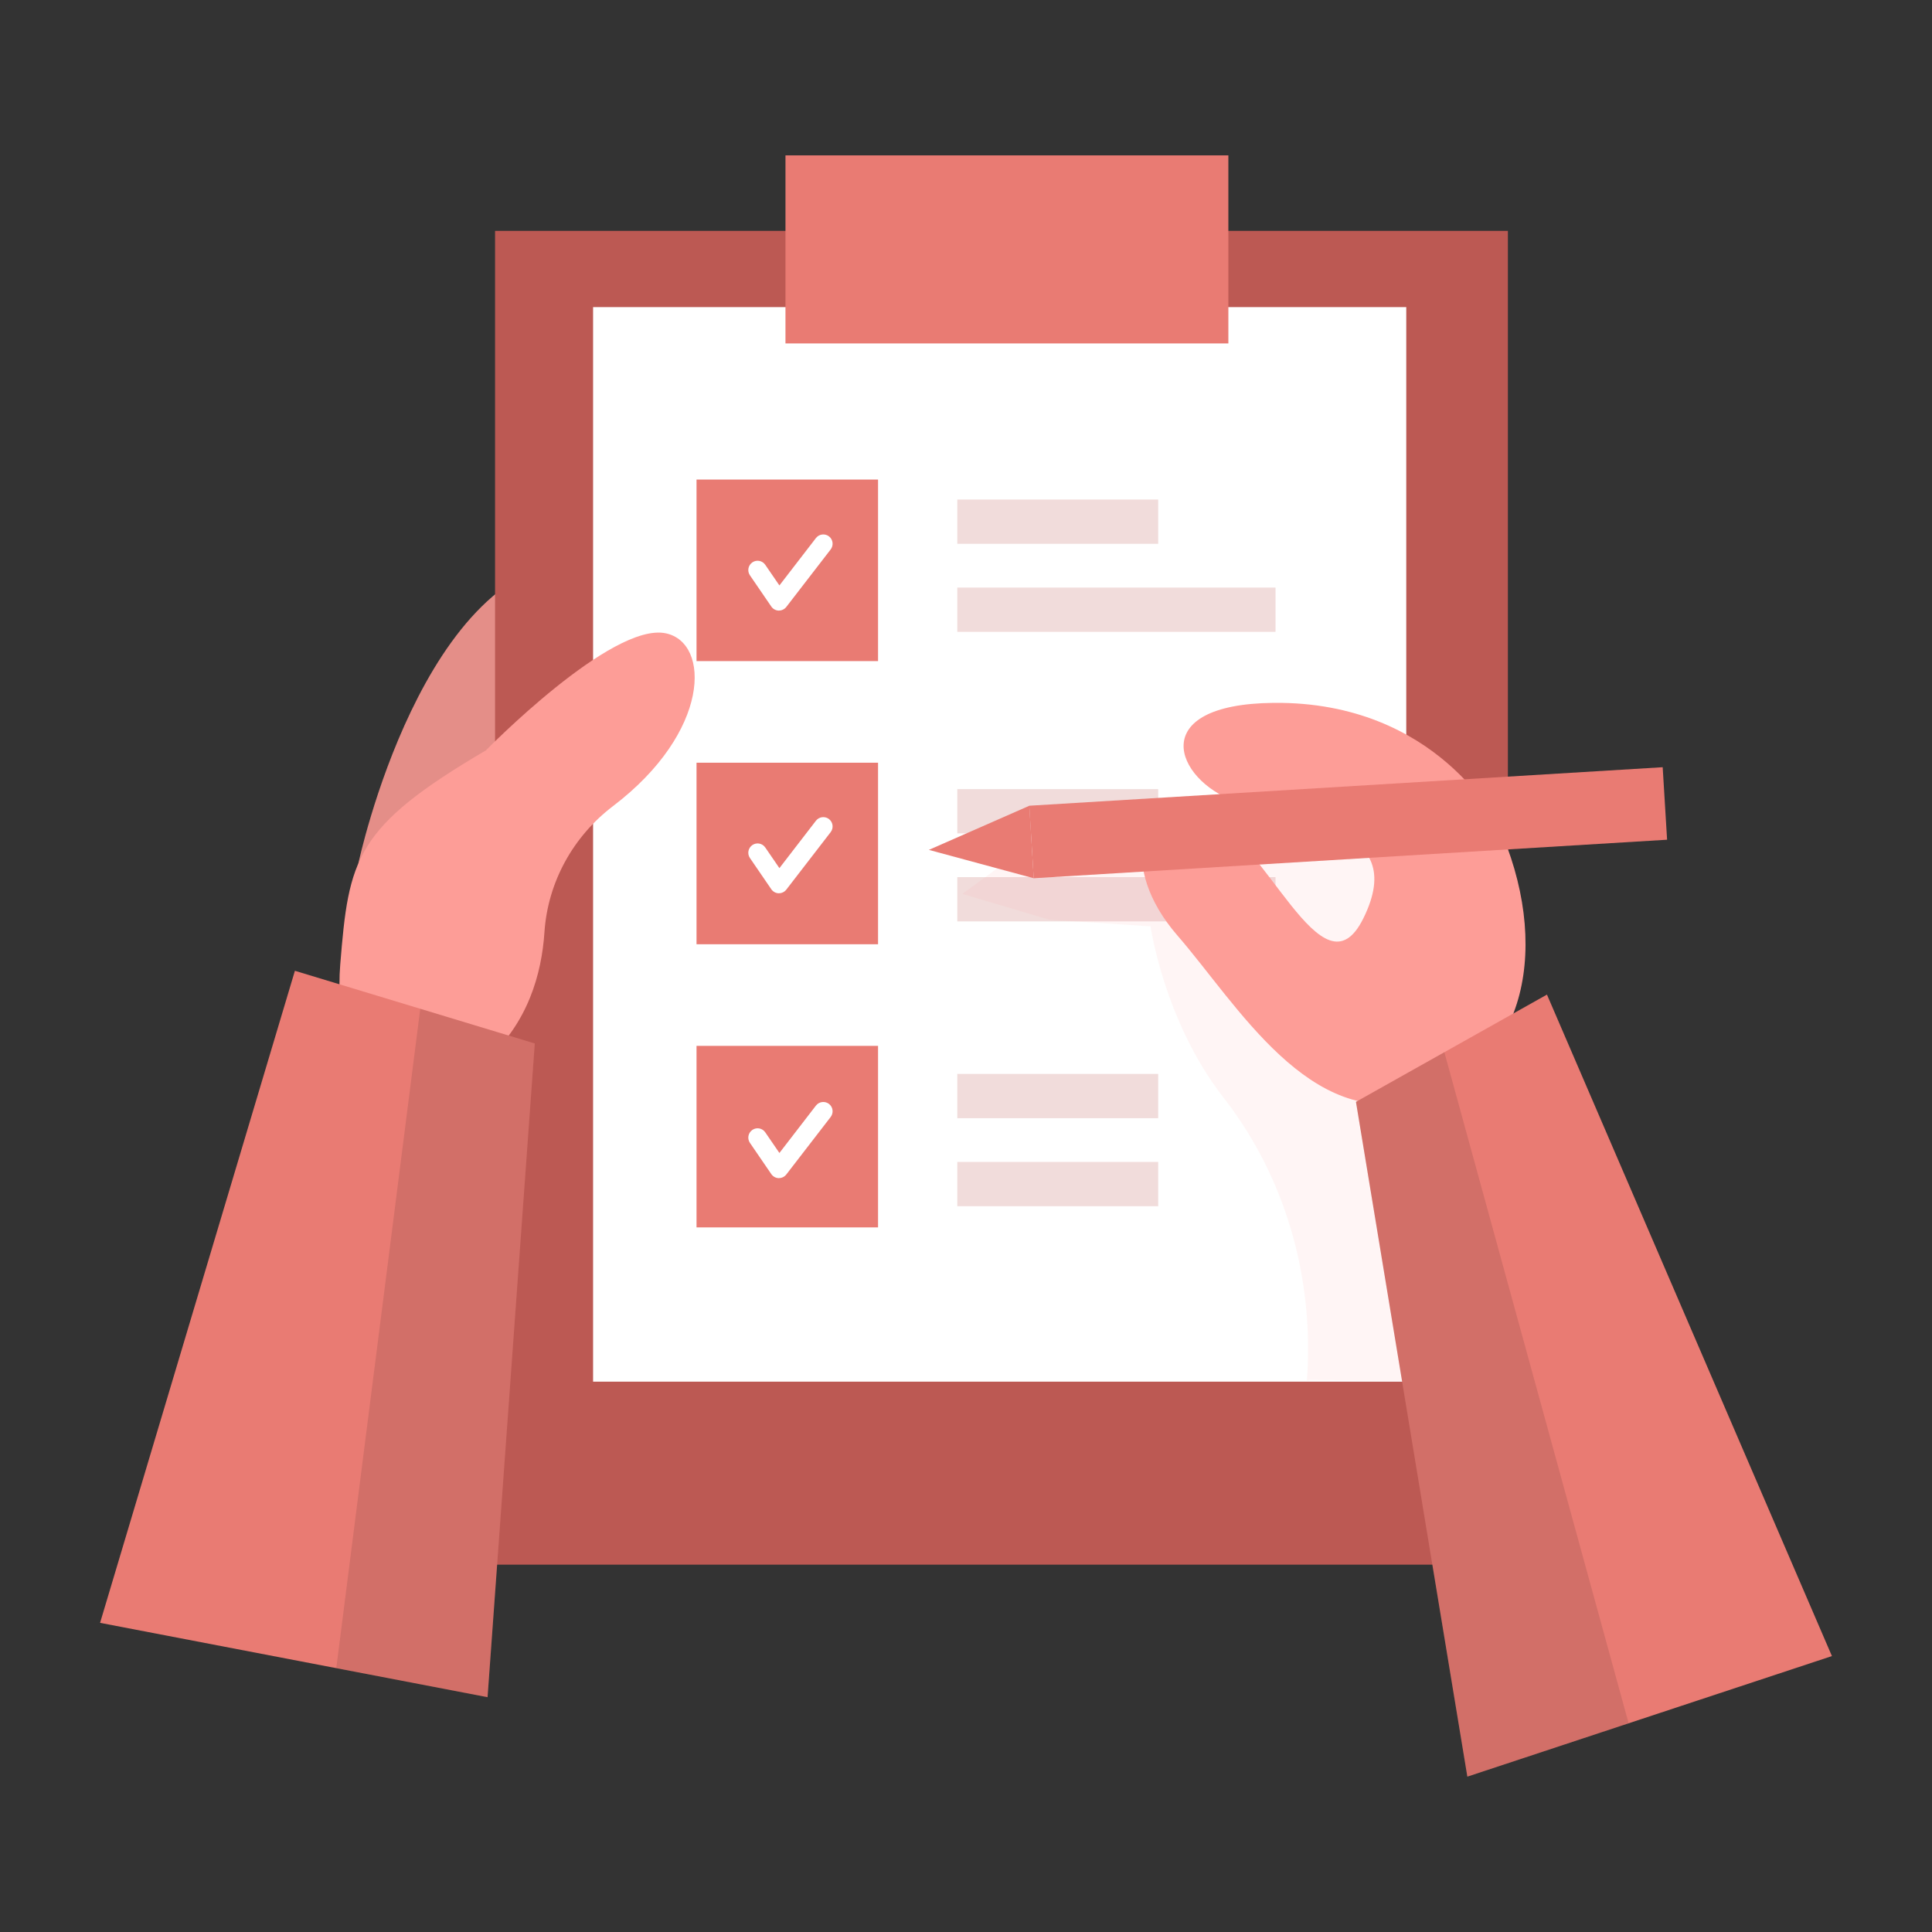 <svg width="500" height="500" viewBox="0 0 500 500" fill="none" xmlns="http://www.w3.org/2000/svg">
<rect x="0" y="0" width="500" height="500" fill="#333333" stroke="none"/>
<path d="M92.75 223.45C92.75 223.45 109.49 144.67 151.62 144.67C193.75 144.67 216.16 268.5 113.68 281.97L92.75 223.44V223.45Z" fill="#FD9D97"/>
<g opacity="0.1">
<path d="M92.75 223.45C92.75 223.45 109.49 144.67 151.62 144.67C193.75 144.67 216.16 268.5 113.68 281.97L92.75 223.44V223.45Z" fill="#000001"/>
</g>
<path d="M390.24 59.75H128.12V404.93H390.24V59.75Z" fill="#BC5953"/>
<path d="M363.94 79.48H153.49V357.57H363.94V79.48Z" fill="white"/>
<path d="M317.9 40.21H203.28V88.88H317.9V40.21Z" fill="#E97B73"/>
<g opacity="0.21">
<path d="M299.74 204.22H247.75V215.68H299.74V204.22Z" fill="#BC5953"/>
</g>
<g opacity="0.21">
<path d="M330.11 227H247.75V238.46H330.11V227Z" fill="#BC5953"/>
</g>
<g opacity="0.21">
<path d="M299.74 277.93H247.75V289.39H299.74V277.93Z" fill="#BC5953"/>
</g>
<g opacity="0.21">
<path d="M299.74 300.71H247.75V312.17H299.74V300.71Z" fill="#BC5953"/>
</g>
<path d="M227.24 124.11H180.26V171.09H227.24V124.11Z" fill="#E97B73"/>
<path d="M227.24 197.39H180.26V244.37H227.24V197.39Z" fill="#E97B73"/>
<path d="M227.24 270.67H180.26V317.65H227.24V270.67Z" fill="#E97B73"/>
<path d="M201.6 158.02C201.6 158.02 201.55 158.02 201.53 158.02C200.76 158 200.05 157.61 199.61 156.97L194.08 148.89C193.33 147.79 193.61 146.3 194.71 145.54C195.81 144.79 197.3 145.07 198.05 146.17L201.71 151.51L211.16 139.25C211.97 138.2 213.48 138 214.54 138.81C215.59 139.62 215.79 141.13 214.98 142.19L203.5 157.07C203.04 157.66 202.34 158.01 201.59 158.01L201.6 158.02Z" fill="white"/>
<path d="M201.6 231.18C201.6 231.18 201.55 231.18 201.53 231.18C200.76 231.16 200.05 230.77 199.61 230.13L194.08 222.05C193.33 220.95 193.61 219.46 194.71 218.7C195.81 217.95 197.3 218.23 198.05 219.33L201.71 224.67L211.16 212.41C211.97 211.36 213.48 211.16 214.54 211.97C215.59 212.78 215.79 214.29 214.98 215.35L203.5 230.23C203.04 230.82 202.34 231.17 201.59 231.17L201.6 231.18Z" fill="white"/>
<g opacity="0.1">
<path d="M260.18 223.21L249.04 231.34L271.54 238.02L297.76 239.74C297.76 239.74 301.3 264.38 316.61 284.01C332.74 304.68 340.12 330.85 338.24 357C338.22 357.32 338.65 357.42 338.78 357.13L386.2 357.59L367.36 211.75L260.18 223.22V223.21Z" fill="#FD9D97"/>
</g>
<path d="M201.6 304.9C201.6 304.9 201.55 304.9 201.53 304.9C200.76 304.88 200.05 304.49 199.61 303.85L194.08 295.77C193.33 294.67 193.61 293.18 194.71 292.42C195.81 291.67 197.3 291.95 198.05 293.05L201.71 298.39L211.16 286.13C211.97 285.08 213.48 284.88 214.54 285.69C215.59 286.5 215.79 288.01 214.98 289.07L203.5 303.95C203.04 304.54 202.34 304.89 201.59 304.89L201.6 304.9Z" fill="white"/>
<path d="M125.75 194.2C125.75 194.2 158.27 160.94 172.31 163.9C183.9 166.34 183.91 189.4 158.66 208.61C148.3 216.49 141.77 228.29 140.9 241.28C140.18 252.02 136.64 264.78 125.74 274.43C102.83 294.72 85.83 277.04 88.05 249.66C90.27 222.28 91.75 214.15 125.74 194.2H125.75Z" fill="#FD9D97"/>
<path d="M138.4 270.05L126.18 439.23L25.9 419.99L76.32 251.24L138.4 270.05Z" fill="#E97B73"/>
<g opacity="0.21">
<path d="M299.74 129.28H247.75V140.74H299.74V129.28Z" fill="#BC5953"/>
</g>
<g opacity="0.21">
<path d="M330.11 152.06H247.75V163.52H330.11V152.06Z" fill="#BC5953"/>
</g>
<g opacity="0.1">
<path d="M87.03 431.72L108.76 261.07L138.4 270.05L126.18 439.23L87.03 431.72Z" fill="#000001"/>
</g>
<path d="M266.39 208.53L240.39 219.95L267.53 227.29L266.39 208.53Z" fill="#E97B73"/>
<path d="M387.66 213.4C387.66 213.4 372.07 181.48 329.63 181.9C296.37 182.23 304.08 201.76 319.6 207.37C335.12 212.99 365 213.06 352.84 237.66C342.11 259.34 327.51 215.93 311.13 210.68C294.75 205.43 289.21 224.25 304.72 242.11C320.23 259.97 338.97 292.62 367.21 284.51C395.45 276.4 401.54 243.98 387.66 213.39V213.4Z" fill="#FD9D97"/>
<path d="M431.442 217.32L430.301 198.554L266.374 208.523L267.515 227.288L431.442 217.32Z" fill="#E97B73"/>
<path d="M350.92 285.16L379.75 459.79L474.1 428.59L400.35 257.4L350.92 285.16Z" fill="#E97B73"/>
<g opacity="0.1">
<path d="M350.92 285.16L373.8 272.31L421.49 445.99L379.75 459.79L350.92 285.16Z" fill="#000001"/>
</g>
</svg>
